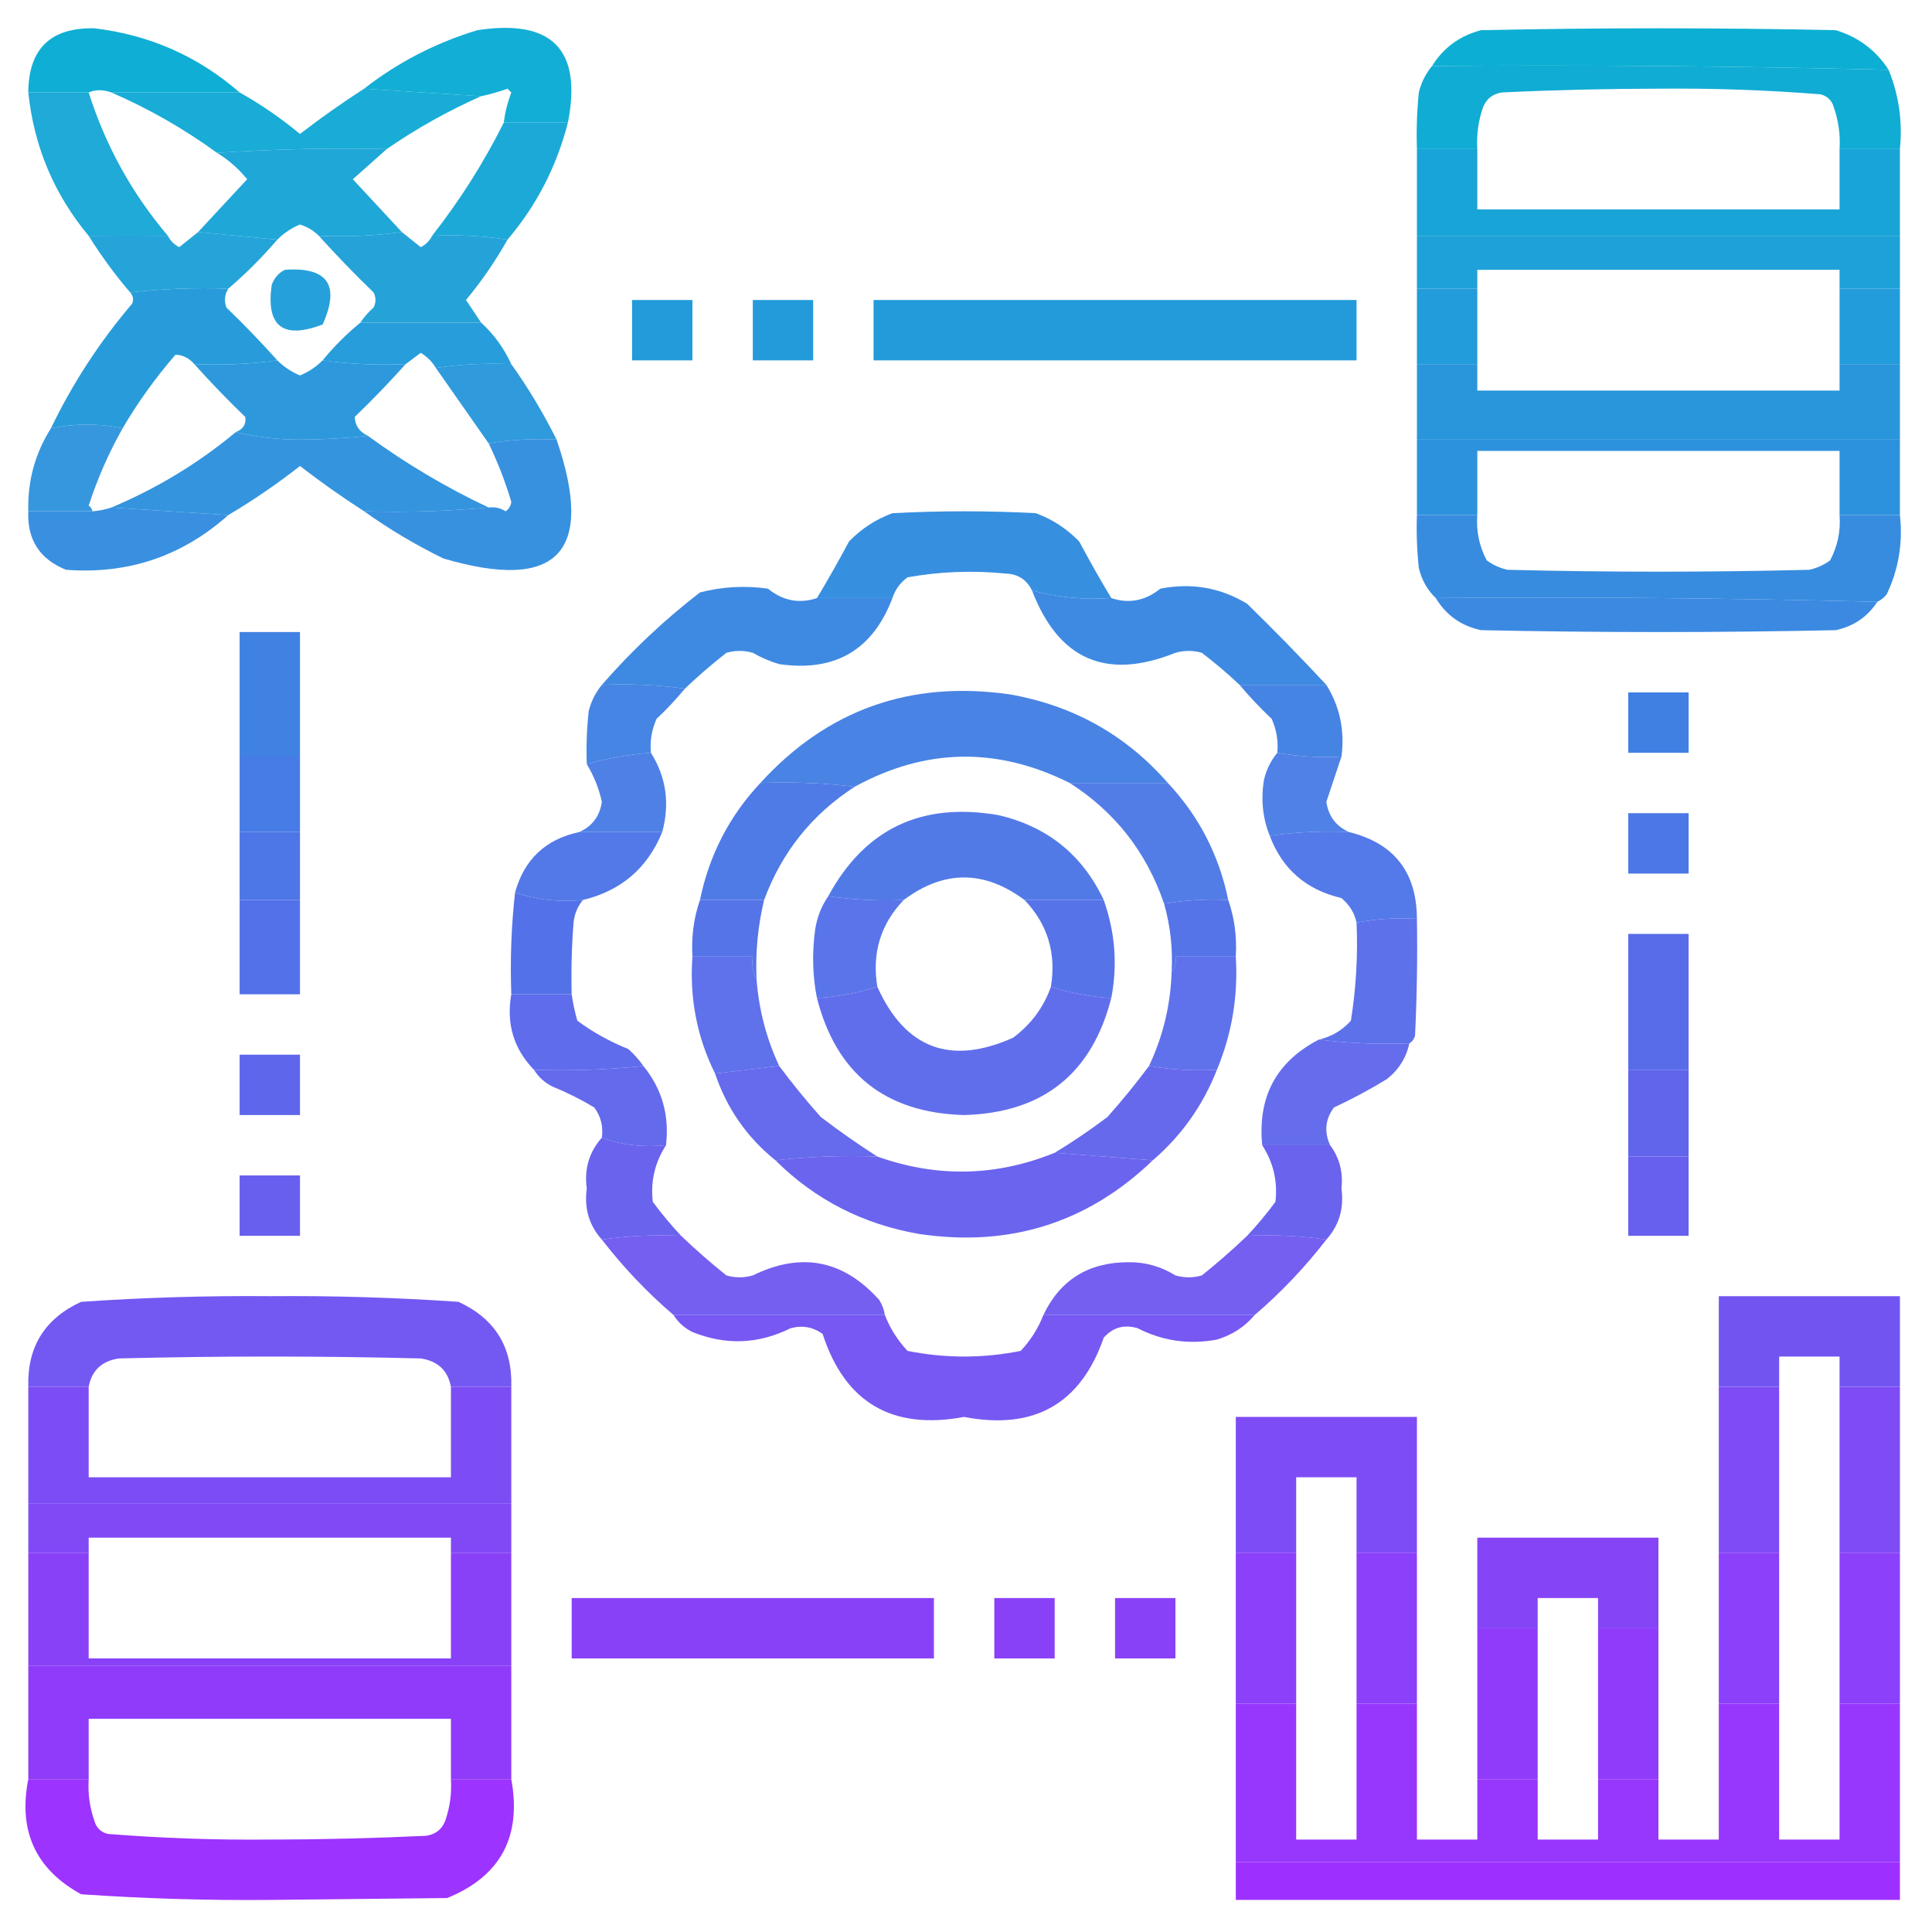 <?xml version="1.0" encoding="UTF-8"?>
<!DOCTYPE svg PUBLIC "-//W3C//DTD SVG 1.1//EN" "http://www.w3.org/Graphics/SVG/1.1/DTD/svg11.dtd">
<svg xmlns="http://www.w3.org/2000/svg" version="1.1" width="512px" height="512px" style="shape-rendering:geometricPrecision; text-rendering:geometricPrecision; image-rendering:optimizeQuality; fill-rule:evenodd; clip-rule:evenodd" xmlns:xlink="http://www.w3.org/1999/xlink">
<g><path style="opacity:0.993" fill="#0cafd3" d="M 500.5,18.5 C 459.904,17.503 419.571,17.17 379.5,17.5C 382.55,12.622 386.883,9.456 392.5,8C 423.833,7.333 455.167,7.333 486.5,8C 492.461,9.796 497.127,13.296 500.5,18.5 Z"/></g>
<g><path style="opacity:0.989" fill="#0eaed4" d="M 63.5,24.5 C 52.167,24.5 40.833,24.5 29.5,24.5C 27.309,23.709 25.309,23.709 23.5,24.5C 18.167,24.5 12.833,24.5 7.5,24.5C 7.57,12.93 13.403,7.264 25,7.5C 39.64,9.24 52.474,14.907 63.5,24.5 Z"/></g>
<g><path style="opacity:0.984" fill="#0fadd4" d="M 150.5,32.5 C 144.833,32.5 139.167,32.5 133.5,32.5C 133.851,29.762 134.518,27.096 135.5,24.5C 135.167,24.167 134.833,23.833 134.5,23.5C 132.199,24.325 129.865,24.992 127.5,25.5C 117.167,24.833 106.833,24.167 96.5,23.5C 105.434,16.531 115.434,11.365 126.5,8C 146.31,4.973 154.31,13.14 150.5,32.5 Z"/></g>
<g><path style="opacity:0.994" fill="#10acd4" d="M 379.5,17.5 C 419.571,17.17 459.904,17.503 500.5,18.5C 503.218,25.173 504.218,32.173 503.5,39.5C 498.167,39.5 492.833,39.5 487.5,39.5C 487.737,35.727 487.237,32.06 486,28.5C 485.5,26.667 484.333,25.5 482.5,25C 468.232,23.858 453.899,23.358 439.5,23.5C 425.636,23.513 411.802,23.846 398,24.5C 395.541,24.89 393.874,26.224 393,28.5C 391.763,32.06 391.263,35.727 391.5,39.5C 386.167,39.5 380.833,39.5 375.5,39.5C 375.334,34.489 375.501,29.489 376,24.5C 376.67,21.826 377.837,19.493 379.5,17.5 Z"/></g>
<g><path style="opacity:0.972" fill="#12aad5" d="M 96.5,23.5 C 106.833,24.167 117.167,24.833 127.5,25.5C 118.682,29.406 110.348,34.073 102.5,39.5C 87.324,39.171 72.324,39.504 57.5,40.5C 48.718,34.112 39.385,28.779 29.5,24.5C 40.833,24.5 52.167,24.5 63.5,24.5C 69.123,27.653 74.457,31.32 79.5,35.5C 85.02,31.244 90.687,27.244 96.5,23.5 Z"/></g>
<g><path style="opacity:0.959" fill="#16a7d6" d="M 7.5,24.5 C 12.833,24.5 18.167,24.5 23.5,24.5C 27.983,38.627 34.983,51.293 44.5,62.5C 37.192,62.436 30.192,62.436 23.5,62.5C 14.338,51.502 9.005,38.836 7.5,24.5 Z"/></g>
<g><path style="opacity:0.974" fill="#17a7d7" d="M 133.5,32.5 C 139.167,32.5 144.833,32.5 150.5,32.5C 147.51,44.148 142.177,54.482 134.5,63.5C 128.021,62.509 121.354,62.176 114.5,62.5C 121.847,53.14 128.18,43.14 133.5,32.5 Z"/></g>
<g><path style="opacity:0.972" fill="#19a4d7" d="M 57.5,40.5 C 72.324,39.504 87.324,39.171 102.5,39.5C 99.52,42.144 96.52,44.811 93.5,47.5C 97.855,52.187 102.188,56.854 106.5,61.5C 99.352,62.492 92.019,62.825 84.5,62.5C 83.089,61.092 81.422,60.092 79.5,59.5C 77.234,60.432 75.234,61.765 73.5,63.5C 66.5,62.833 59.5,62.167 52.5,61.5C 56.812,56.854 61.145,52.187 65.5,47.5C 63.217,44.697 60.55,42.364 57.5,40.5 Z"/></g>
<g><path style="opacity:1" fill="#19a4d7" d="M 375.5,39.5 C 380.833,39.5 386.167,39.5 391.5,39.5C 391.5,44.833 391.5,50.167 391.5,55.5C 423.5,55.5 455.5,55.5 487.5,55.5C 487.5,50.167 487.5,44.833 487.5,39.5C 492.833,39.5 498.167,39.5 503.5,39.5C 503.5,47.167 503.5,54.833 503.5,62.5C 460.833,62.5 418.167,62.5 375.5,62.5C 375.5,54.833 375.5,47.167 375.5,39.5 Z"/></g>
<g><path style="opacity:0.963" fill="#1da1d8" d="M 44.5,62.5 C 45.145,63.812 46.145,64.812 47.5,65.5C 49.186,64.143 50.852,62.81 52.5,61.5C 59.5,62.167 66.5,62.833 73.5,63.5C 69.5,68.167 65.167,72.5 60.5,76.5C 51.749,76.197 43.082,76.53 34.5,77.5C 30.479,72.805 26.812,67.805 23.5,62.5C 30.192,62.436 37.192,62.436 44.5,62.5 Z"/></g>
<g><path style="opacity:0.966" fill="#1ea0d8" d="M 106.5,61.5 C 108.148,62.81 109.814,64.143 111.5,65.5C 112.855,64.812 113.855,63.812 114.5,62.5C 121.354,62.176 128.021,62.509 134.5,63.5C 131.347,69.123 127.68,74.457 123.5,79.5C 124.844,81.529 126.177,83.529 127.5,85.5C 116.833,85.5 106.167,85.5 95.5,85.5C 96.458,84.038 97.624,82.705 99,81.5C 99.667,80.167 99.667,78.833 99,77.5C 93.963,72.631 89.13,67.631 84.5,62.5C 92.019,62.825 99.352,62.492 106.5,61.5 Z"/></g>
<g><path style="opacity:1" fill="#1da1d8" d="M 375.5,62.5 C 418.167,62.5 460.833,62.5 503.5,62.5C 503.5,67.167 503.5,71.833 503.5,76.5C 498.167,76.5 492.833,76.5 487.5,76.5C 487.5,74.833 487.5,73.167 487.5,71.5C 455.5,71.5 423.5,71.5 391.5,71.5C 391.5,73.167 391.5,74.833 391.5,76.5C 386.167,76.5 380.833,76.5 375.5,76.5C 375.5,71.833 375.5,67.167 375.5,62.5 Z"/></g>
<g><path style="opacity:0.975" fill="#219ed9" d="M 75.5,71.5 C 86.86,70.71 90.193,75.543 85.5,86C 74.964,89.997 70.464,86.497 72,75.5C 72.69,73.65 73.856,72.316 75.5,71.5 Z"/></g>
<g><path style="opacity:0.98" fill="#249ada" d="M 60.5,76.5 C 59.527,78.068 59.36,79.735 60,81.5C 64.703,86.035 69.203,90.702 73.5,95.5C 66.352,96.492 59.019,96.825 51.5,96.5C 50.102,94.891 48.435,94.058 46.5,94C 41.199,100.126 36.532,106.626 32.5,113.5C 26.266,112.193 19.932,112.193 13.5,113.5C 19.237,101.591 26.404,90.591 35,80.5C 35.47,79.423 35.303,78.423 34.5,77.5C 43.082,76.53 51.749,76.197 60.5,76.5 Z"/></g>
<g><path style="opacity:0.984" fill="#249bda" d="M 95.5,85.5 C 106.167,85.5 116.833,85.5 127.5,85.5C 130.888,88.597 133.555,92.264 135.5,96.5C 128.745,96.207 122.078,96.54 115.5,97.5C 114.549,95.882 113.216,94.549 111.5,93.5C 110.148,94.524 108.815,95.524 107.5,96.5C 99.981,96.825 92.648,96.492 85.5,95.5C 88.5,91.833 91.833,88.5 95.5,85.5 Z"/></g>
<g><path style="opacity:1" fill="#239bda" d="M 167.5,79.5 C 172.833,79.5 178.167,79.5 183.5,79.5C 183.5,84.833 183.5,90.167 183.5,95.5C 178.167,95.5 172.833,95.5 167.5,95.5C 167.5,90.167 167.5,84.833 167.5,79.5 Z"/></g>
<g><path style="opacity:1" fill="#239bda" d="M 199.5,79.5 C 204.833,79.5 210.167,79.5 215.5,79.5C 215.5,84.833 215.5,90.167 215.5,95.5C 210.167,95.5 204.833,95.5 199.5,95.5C 199.5,90.167 199.5,84.833 199.5,79.5 Z"/></g>
<g><path style="opacity:1" fill="#239bda" d="M 231.5,79.5 C 274.167,79.5 316.833,79.5 359.5,79.5C 359.5,84.833 359.5,90.167 359.5,95.5C 316.833,95.5 274.167,95.5 231.5,95.5C 231.5,90.167 231.5,84.833 231.5,79.5 Z"/></g>
<g><path style="opacity:1" fill="#229cda" d="M 375.5,76.5 C 380.833,76.5 386.167,76.5 391.5,76.5C 391.5,83.167 391.5,89.833 391.5,96.5C 386.167,96.5 380.833,96.5 375.5,96.5C 375.5,89.833 375.5,83.167 375.5,76.5 Z"/></g>
<g><path style="opacity:1" fill="#229cda" d="M 487.5,76.5 C 492.833,76.5 498.167,76.5 503.5,76.5C 503.5,83.167 503.5,89.833 503.5,96.5C 498.167,96.5 492.833,96.5 487.5,96.5C 487.5,89.833 487.5,83.167 487.5,76.5 Z"/></g>
<g><path style="opacity:0.969" fill="#2897db" d="M 73.5,95.5 C 75.234,97.235 77.234,98.568 79.5,99.5C 81.766,98.568 83.766,97.235 85.5,95.5C 92.648,96.492 99.981,96.825 107.5,96.5C 103.203,101.298 98.703,105.965 94,110.5C 94.112,112.797 95.278,114.464 97.5,115.5C 91.578,116.146 85.578,116.48 79.5,116.5C 73.459,116.496 67.792,115.829 62.5,114.5C 64.446,113.746 65.279,112.412 65,110.5C 60.297,105.965 55.797,101.298 51.5,96.5C 59.019,96.825 66.352,96.492 73.5,95.5 Z"/></g>
<g><path style="opacity:0.961" fill="#2897db" d="M 135.5,96.5 C 139.988,102.799 143.988,109.466 147.5,116.5C 141.31,116.177 135.31,116.51 129.5,117.5C 124.846,110.871 120.179,104.204 115.5,97.5C 122.078,96.54 128.745,96.207 135.5,96.5 Z"/></g>
<g><path style="opacity:1" fill="#2996db" d="M 375.5,96.5 C 380.833,96.5 386.167,96.5 391.5,96.5C 391.5,98.833 391.5,101.167 391.5,103.5C 423.5,103.5 455.5,103.5 487.5,103.5C 487.5,101.167 487.5,98.833 487.5,96.5C 492.833,96.5 498.167,96.5 503.5,96.5C 503.5,103.167 503.5,109.833 503.5,116.5C 460.833,116.5 418.167,116.5 375.5,116.5C 375.5,109.833 375.5,103.167 375.5,96.5 Z"/></g>
<g><path style="opacity:0.966" fill="#2e92dd" d="M 62.5,114.5 C 67.792,115.829 73.459,116.496 79.5,116.5C 85.578,116.48 91.578,116.146 97.5,115.5C 107.574,122.869 118.241,129.202 129.5,134.5C 118.679,135.495 107.679,135.828 96.5,135.5C 90.687,131.756 85.02,127.756 79.5,123.5C 73.405,128.275 67.072,132.608 60.5,136.5C 50.167,135.833 39.833,135.167 29.5,134.5C 41.532,129.454 52.532,122.787 62.5,114.5 Z"/></g>
<g><path style="opacity:0.96" fill="#2e93dd" d="M 32.5,113.5 C 28.813,120.04 25.813,126.873 23.5,134C 24.056,134.383 24.389,134.883 24.5,135.5C 18.833,135.5 13.167,135.5 7.5,135.5C 7.29,127.476 9.29,120.143 13.5,113.5C 19.932,112.193 26.266,112.193 32.5,113.5 Z"/></g>
<g><path style="opacity:1" fill="#2d92dd" d="M 375.5,116.5 C 418.167,116.5 460.833,116.5 503.5,116.5C 503.5,123.167 503.5,129.833 503.5,136.5C 498.167,136.5 492.833,136.5 487.5,136.5C 487.5,130.833 487.5,125.167 487.5,119.5C 455.5,119.5 423.5,119.5 391.5,119.5C 391.5,125.167 391.5,130.833 391.5,136.5C 386.167,136.5 380.833,136.5 375.5,136.5C 375.5,129.833 375.5,123.167 375.5,116.5 Z"/></g>
<g><path style="opacity:0.966" fill="#338ddf" d="M 29.5,134.5 C 39.833,135.167 50.167,135.833 60.5,136.5C 48.265,147.412 33.932,152.245 17.5,151C 10.51,148.186 7.177,143.019 7.5,135.5C 13.167,135.5 18.833,135.5 24.5,135.5C 26.216,135.371 27.883,135.038 29.5,134.5 Z"/></g>
<g><path style="opacity:0.983" fill="#348ddf" d="M 294.5,158.5 C 287.292,159.004 280.292,158.337 273.5,156.5C 272.101,153.61 269.768,152.11 266.5,152C 257.77,151.124 249.104,151.458 240.5,153C 238.561,154.432 237.228,156.265 236.5,158.5C 229.833,158.5 223.167,158.5 216.5,158.5C 219.413,153.653 222.246,148.653 225,143.5C 228.269,140.117 232.103,137.617 236.5,136C 249.167,135.333 261.833,135.333 274.5,136C 278.897,137.617 282.731,140.117 286,143.5C 288.754,148.653 291.587,153.653 294.5,158.5 Z"/></g>
<g><path style="opacity:0.965" fill="#328ede" d="M 147.5,116.5 C 157.756,146.409 147.756,156.909 117.5,148C 110.068,144.368 103.068,140.201 96.5,135.5C 107.679,135.828 118.679,135.495 129.5,134.5C 131.144,134.286 132.644,134.62 134,135.5C 134.87,134.892 135.37,134.059 135.5,133C 133.903,127.645 131.903,122.479 129.5,117.5C 135.31,116.51 141.31,116.177 147.5,116.5 Z"/></g>
<g><path style="opacity:0.99" fill="#368bdf" d="M 375.5,136.5 C 380.833,136.5 386.167,136.5 391.5,136.5C 391.178,140.747 392.011,144.747 394,148.5C 395.648,149.717 397.481,150.55 399.5,151C 426.167,151.667 452.833,151.667 479.5,151C 481.519,150.55 483.352,149.717 485,148.5C 486.989,144.747 487.822,140.747 487.5,136.5C 492.833,136.5 498.167,136.5 503.5,136.5C 504.311,143.877 503.144,150.877 500,157.5C 499.292,158.381 498.458,159.047 497.5,159.5C 458.67,158.501 419.67,158.168 380.5,158.5C 378.254,156.351 376.754,153.684 376,150.5C 375.501,145.845 375.334,141.179 375.5,136.5 Z"/></g>
<g><path style="opacity:0.975" fill="#3a87e1" d="M 216.5,158.5 C 223.167,158.5 229.833,158.5 236.5,158.5C 231.278,172.285 221.278,178.118 206.5,176C 204.051,175.275 201.717,174.275 199.5,173C 197.167,172.333 194.833,172.333 192.5,173C 188.666,176.002 185,179.169 181.5,182.5C 174.352,181.508 167.019,181.175 159.5,181.5C 167.365,172.468 176.032,164.301 185.5,157C 191.415,155.473 197.415,155.139 203.5,156C 207.47,159.215 211.803,160.049 216.5,158.5 Z"/></g>
<g><path style="opacity:0.976" fill="#3a87e1" d="M 351.5,181.5 C 343.833,181.5 336.167,181.5 328.5,181.5C 325.333,178.502 322,175.669 318.5,173C 316.167,172.333 313.833,172.333 311.5,173C 293.21,180.354 280.544,174.854 273.5,156.5C 280.292,158.337 287.292,159.004 294.5,158.5C 299.197,160.049 303.53,159.215 307.5,156C 315.77,154.387 323.437,155.72 330.5,160C 337.703,167.035 344.703,174.202 351.5,181.5 Z"/></g>
<g><path style="opacity:0.988" fill="#3988e0" d="M 380.5,158.5 C 419.67,158.168 458.67,158.501 497.5,159.5C 494.908,163.471 491.241,165.971 486.5,167C 455.167,167.667 423.833,167.667 392.5,167C 387.237,165.875 383.237,163.042 380.5,158.5 Z"/></g>
<g><path style="opacity:1" fill="#4082e2" d="M 79.5,200.5 C 74.167,200.5 68.833,200.5 63.5,200.5C 63.5,189.5 63.5,178.5 63.5,167.5C 68.833,167.5 74.167,167.5 79.5,167.5C 79.5,178.5 79.5,189.5 79.5,200.5 Z"/></g>
<g><path style="opacity:0.963" fill="#4181e3" d="M 159.5,181.5 C 167.019,181.175 174.352,181.508 181.5,182.5C 179.205,185.297 176.705,187.964 174,190.5C 172.711,193.351 172.211,196.351 172.5,199.5C 166.731,199.929 161.064,200.929 155.5,202.5C 155.334,197.821 155.501,193.155 156,188.5C 156.653,185.861 157.82,183.527 159.5,181.5 Z"/></g>
<g><path style="opacity:0.965" fill="#4181e3" d="M 328.5,181.5 C 336.167,181.5 343.833,181.5 351.5,181.5C 355.075,187.254 356.409,193.588 355.5,200.5C 349.642,200.822 343.975,200.489 338.5,199.5C 338.789,196.351 338.289,193.351 337,190.5C 333.962,187.631 331.129,184.631 328.5,181.5 Z"/></g>
<g><path style="opacity:0.963" fill="#437fe3" d="M 309.5,207.5 C 300.833,207.5 292.167,207.5 283.5,207.5C 264.272,197.88 245.272,198.213 226.5,208.5C 218.35,207.507 210.017,207.174 201.5,207.5C 219.198,188.097 241.198,180.264 267.5,184C 284.375,186.932 298.375,194.765 309.5,207.5 Z"/></g>
<g><path style="opacity:1" fill="#4180e3" d="M 431.5,183.5 C 436.833,183.5 442.167,183.5 447.5,183.5C 447.5,188.833 447.5,194.167 447.5,199.5C 442.167,199.5 436.833,199.5 431.5,199.5C 431.5,194.167 431.5,188.833 431.5,183.5 Z"/></g>
<g><path style="opacity:1" fill="#477be5" d="M 63.5,200.5 C 68.833,200.5 74.167,200.5 79.5,200.5C 79.5,207.167 79.5,213.833 79.5,220.5C 74.167,220.5 68.833,220.5 63.5,220.5C 63.5,213.833 63.5,207.167 63.5,200.5 Z"/></g>
<g><path style="opacity:0.95" fill="#477ae5" d="M 172.5,199.5 C 176.546,205.931 177.546,212.931 175.5,220.5C 168.167,220.5 160.833,220.5 153.5,220.5C 156.943,218.96 158.943,216.293 159.5,212.5C 158.717,208.936 157.384,205.603 155.5,202.5C 161.064,200.929 166.731,199.929 172.5,199.5 Z"/></g>
<g><path style="opacity:0.953" fill="#487be5" d="M 338.5,199.5 C 343.975,200.489 349.642,200.822 355.5,200.5C 354.174,204.489 352.841,208.489 351.5,212.5C 352.057,216.293 354.057,218.96 357.5,220.5C 350.313,220.175 343.313,220.509 336.5,221.5C 334.599,216.775 334.099,211.775 335,206.5C 335.67,203.826 336.837,201.493 338.5,199.5 Z"/></g>
<g><path style="opacity:0.969" fill="#4b78e6" d="M 201.5,207.5 C 210.017,207.174 218.35,207.507 226.5,208.5C 215.205,215.802 207.205,225.802 202.5,238.5C 196.833,238.5 191.167,238.5 185.5,238.5C 187.956,226.585 193.29,216.252 201.5,207.5 Z"/></g>
<g><path style="opacity:0.958" fill="#4b78e6" d="M 283.5,207.5 C 292.167,207.5 300.833,207.5 309.5,207.5C 317.71,216.252 323.044,226.585 325.5,238.5C 319.741,238.214 314.075,238.548 308.5,239.5C 303.85,225.862 295.517,215.196 283.5,207.5 Z"/></g>
<g><path style="opacity:1" fill="#4b78e6" d="M 431.5,215.5 C 436.833,215.5 442.167,215.5 447.5,215.5C 447.5,220.833 447.5,226.167 447.5,231.5C 442.167,231.5 436.833,231.5 431.5,231.5C 431.5,226.167 431.5,220.833 431.5,215.5 Z"/></g>
<g><path style="opacity:0.962" fill="#4e75e7" d="M 357.5,220.5 C 369.443,223.45 375.443,231.116 375.5,243.5C 369.974,243.179 364.64,243.512 359.5,244.5C 358.961,241.958 357.628,239.792 355.5,238C 346.161,235.82 339.828,230.32 336.5,221.5C 343.313,220.509 350.313,220.175 357.5,220.5 Z"/></g>
<g><path style="opacity:1" fill="#4d76e6" d="M 63.5,220.5 C 68.833,220.5 74.167,220.5 79.5,220.5C 79.5,226.5 79.5,232.5 79.5,238.5C 74.167,238.5 68.833,238.5 63.5,238.5C 63.5,232.5 63.5,226.5 63.5,220.5 Z"/></g>
<g><path style="opacity:0.97" fill="#4e76e7" d="M 153.5,220.5 C 160.833,220.5 168.167,220.5 175.5,220.5C 171.599,230.064 164.599,236.064 154.5,238.5C 148.074,239.12 142.074,238.453 136.5,236.5C 138.919,227.749 144.585,222.415 153.5,220.5 Z"/></g>
<g><path style="opacity:0.966" fill="#4d76e6" d="M 292.5,238.5 C 285.5,238.5 278.5,238.5 271.5,238.5C 260.805,230.547 250.138,230.547 239.5,238.5C 232.745,238.793 226.078,238.46 219.5,237.5C 229.152,219.677 244.152,212.51 264.5,216C 277.494,218.991 286.827,226.491 292.5,238.5 Z"/></g>
<g><path style="opacity:1" fill="#5371e8" d="M 136.5,236.5 C 142.074,238.453 148.074,239.12 154.5,238.5C 153.069,240.189 152.236,242.189 152,244.5C 151.5,250.825 151.334,257.158 151.5,263.5C 146.167,263.5 140.833,263.5 135.5,263.5C 135.173,254.318 135.507,245.318 136.5,236.5 Z"/></g>
<g><path style="opacity:1" fill="#5371e8" d="M 63.5,238.5 C 68.833,238.5 74.167,238.5 79.5,238.5C 79.5,246.833 79.5,255.167 79.5,263.5C 74.167,263.5 68.833,263.5 63.5,263.5C 63.5,255.167 63.5,246.833 63.5,238.5 Z"/></g>
<g><path style="opacity:0.977" fill="#5272e8" d="M 185.5,238.5 C 191.167,238.5 196.833,238.5 202.5,238.5C 200.841,245.385 200.174,252.385 200.5,259.5C 199.539,257.735 199.205,255.735 199.5,253.5C 194.167,253.5 188.833,253.5 183.5,253.5C 183.189,248.234 183.855,243.234 185.5,238.5 Z"/></g>
<g><path style="opacity:0.96" fill="#5370e8" d="M 219.5,237.5 C 226.078,238.46 232.745,238.793 239.5,238.5C 233.366,244.909 231.032,252.576 232.5,261.5C 227.41,263.144 222.077,264.144 216.5,264.5C 215.347,258.681 215.181,252.681 216,246.5C 216.505,243.135 217.672,240.135 219.5,237.5 Z"/></g>
<g><path style="opacity:0.974" fill="#5370e8" d="M 271.5,238.5 C 278.5,238.5 285.5,238.5 292.5,238.5C 295.53,247.084 296.197,255.751 294.5,264.5C 288.923,264.144 283.59,263.144 278.5,261.5C 279.968,252.576 277.634,244.909 271.5,238.5 Z"/></g>
<g><path style="opacity:0.978" fill="#5272e8" d="M 325.5,238.5 C 327.145,243.234 327.811,248.234 327.5,253.5C 322.167,253.5 316.833,253.5 311.5,253.5C 311.768,255.099 311.434,256.432 310.5,257.5C 310.823,251.365 310.156,245.365 308.5,239.5C 314.075,238.548 319.741,238.214 325.5,238.5 Z"/></g>
<g><path style="opacity:0.963" fill="#596cea" d="M 327.5,253.5 C 328.148,263.921 326.481,273.921 322.5,283.5C 316.31,283.823 310.31,283.49 304.5,282.5C 308.225,274.598 310.225,266.264 310.5,257.5C 311.434,256.432 311.768,255.099 311.5,253.5C 316.833,253.5 322.167,253.5 327.5,253.5 Z"/></g>
<g><path style="opacity:0.963" fill="#596cea" d="M 183.5,253.5 C 188.833,253.5 194.167,253.5 199.5,253.5C 199.205,255.735 199.539,257.735 200.5,259.5C 201.096,267.551 203.096,275.217 206.5,282.5C 200.833,283.167 195.167,283.833 189.5,284.5C 184.701,274.836 182.701,264.503 183.5,253.5 Z"/></g>
<g><path style="opacity:0.968" fill="#586dea" d="M 375.5,243.5 C 375.666,253.839 375.5,264.172 375,274.5C 374.722,275.416 374.222,276.082 373.5,276.5C 365.316,276.826 357.316,276.492 349.5,275.5C 352.849,274.741 355.682,273.074 358,270.5C 359.376,261.902 359.876,253.235 359.5,244.5C 364.64,243.512 369.974,243.179 375.5,243.5 Z"/></g>
<g><path style="opacity:1" fill="#586cea" d="M 447.5,283.5 C 442.167,283.5 436.833,283.5 431.5,283.5C 431.5,271.5 431.5,259.5 431.5,247.5C 436.833,247.5 442.167,247.5 447.5,247.5C 447.5,259.5 447.5,271.5 447.5,283.5 Z"/></g>
<g><path style="opacity:0.964" fill="#5b69eb" d="M 232.5,261.5 C 239.901,277.915 251.901,282.415 268.5,275C 273.269,271.421 276.603,266.921 278.5,261.5C 283.59,263.144 288.923,264.144 294.5,264.5C 289.348,284.589 276.348,294.922 255.5,295.5C 234.652,294.922 221.652,284.589 216.5,264.5C 222.077,264.144 227.41,263.144 232.5,261.5 Z"/></g>
<g><path style="opacity:0.976" fill="#5b69eb" d="M 135.5,263.5 C 140.833,263.5 146.167,263.5 151.5,263.5C 151.838,265.854 152.338,268.187 153,270.5C 157.135,273.555 161.635,276.055 166.5,278C 168.041,279.371 169.375,280.871 170.5,282.5C 161.014,283.494 151.348,283.827 141.5,283.5C 136.128,277.962 134.128,271.296 135.5,263.5 Z"/></g>
<g><path style="opacity:0.965" fill="#5f66ec" d="M 170.5,282.5 C 175.427,288.525 177.427,295.525 176.5,303.5C 170.402,304.117 164.735,303.45 159.5,301.5C 159.896,298.518 159.229,295.851 157.5,293.5C 154,291.385 150.333,289.552 146.5,288C 144.382,286.951 142.716,285.451 141.5,283.5C 151.348,283.827 161.014,283.494 170.5,282.5 Z"/></g>
<g><path style="opacity:0.968" fill="#6165ec" d="M 206.5,282.5 C 209.924,287.101 213.591,291.601 217.5,296C 222.403,299.752 227.403,303.252 232.5,306.5C 223.318,306.173 214.318,306.507 205.5,307.5C 197.952,301.413 192.618,293.746 189.5,284.5C 195.167,283.833 200.833,283.167 206.5,282.5 Z"/></g>
<g><path style="opacity:0.966" fill="#6165ec" d="M 304.5,282.5 C 310.31,283.49 316.31,283.823 322.5,283.5C 318.787,292.943 313.12,300.943 305.5,307.5C 296.833,306.833 288.167,306.167 279.5,305.5C 284.311,302.591 288.978,299.424 293.5,296C 297.409,291.601 301.076,287.101 304.5,282.5 Z"/></g>
<g><path style="opacity:1" fill="#5e67eb" d="M 63.5,279.5 C 68.833,279.5 74.167,279.5 79.5,279.5C 79.5,284.833 79.5,290.167 79.5,295.5C 74.167,295.5 68.833,295.5 63.5,295.5C 63.5,290.167 63.5,284.833 63.5,279.5 Z"/></g>
<g><path style="opacity:0.958" fill="#5f67ec" d="M 349.5,275.5 C 357.316,276.492 365.316,276.826 373.5,276.5C 372.647,280.37 370.647,283.536 367.5,286C 362.961,288.769 358.294,291.269 353.5,293.5C 351.209,296.596 350.875,299.929 352.5,303.5C 346.5,303.5 340.5,303.5 334.5,303.5C 333.239,290.683 338.239,281.349 349.5,275.5 Z"/></g>
<g><path style="opacity:1" fill="#6065ec" d="M 431.5,283.5 C 436.833,283.5 442.167,283.5 447.5,283.5C 447.5,291.167 447.5,298.833 447.5,306.5C 442.167,306.5 436.833,306.5 431.5,306.5C 431.5,298.833 431.5,291.167 431.5,283.5 Z"/></g>
<g><path style="opacity:0.97" fill="#6760ee" d="M 279.5,305.5 C 288.167,306.167 296.833,306.833 305.5,307.5C 288.206,324.095 267.539,330.595 243.5,327C 228.677,324.423 216.01,317.923 205.5,307.5C 214.318,306.507 223.318,306.173 232.5,306.5C 248.327,312.124 263.993,311.791 279.5,305.5 Z"/></g>
<g><path style="opacity:0.973" fill="#6660ee" d="M 159.5,301.5 C 164.735,303.45 170.402,304.117 176.5,303.5C 173.531,308.096 172.365,313.096 173,318.5C 175.335,321.665 177.835,324.665 180.5,327.5C 173.313,327.175 166.313,327.509 159.5,328.5C 156.122,324.747 154.789,320.247 155.5,315C 154.794,309.792 156.127,305.292 159.5,301.5 Z"/></g>
<g><path style="opacity:0.969" fill="#665fee" d="M 334.5,303.5 C 340.5,303.5 346.5,303.5 352.5,303.5C 354.978,306.811 355.978,310.645 355.5,315C 356.211,320.247 354.878,324.747 351.5,328.5C 344.687,327.509 337.687,327.175 330.5,327.5C 333.165,324.665 335.665,321.665 338,318.5C 338.635,313.096 337.469,308.096 334.5,303.5 Z"/></g>
<g><path style="opacity:1" fill="#675fee" d="M 431.5,306.5 C 436.833,306.5 442.167,306.5 447.5,306.5C 447.5,313.5 447.5,320.5 447.5,327.5C 442.167,327.5 436.833,327.5 431.5,327.5C 431.5,320.5 431.5,313.5 431.5,306.5 Z"/></g>
<g><path style="opacity:1" fill="#685fee" d="M 63.5,311.5 C 68.833,311.5 74.167,311.5 79.5,311.5C 79.5,316.833 79.5,322.167 79.5,327.5C 74.167,327.5 68.833,327.5 63.5,327.5C 63.5,322.167 63.5,316.833 63.5,311.5 Z"/></g>
<g><path style="opacity:0.96" fill="#6e59f0" d="M 180.5,327.5 C 184.332,331.164 188.332,334.664 192.5,338C 194.833,338.667 197.167,338.667 199.5,338C 212.328,331.71 223.495,333.877 233,344.5C 233.791,345.745 234.291,347.078 234.5,348.5C 215.833,348.5 197.167,348.5 178.5,348.5C 171.442,342.444 165.109,335.778 159.5,328.5C 166.313,327.509 173.313,327.175 180.5,327.5 Z"/></g>
<g><path style="opacity:0.96" fill="#6e59f0" d="M 330.5,327.5 C 337.687,327.175 344.687,327.509 351.5,328.5C 345.891,335.778 339.558,342.444 332.5,348.5C 313.833,348.5 295.167,348.5 276.5,348.5C 280.946,339.182 288.446,334.515 299,334.5C 303.505,334.446 307.672,335.613 311.5,338C 313.833,338.667 316.167,338.667 318.5,338C 322.668,334.664 326.668,331.164 330.5,327.5 Z"/></g>
<g><path style="opacity:0.988" fill="#7256f1" d="M 135.5,367.5 C 130.167,367.5 124.833,367.5 119.5,367.5C 118.677,363.18 116.011,360.68 111.5,360C 84.833,359.333 58.167,359.333 31.5,360C 26.989,360.68 24.323,363.18 23.5,367.5C 18.167,367.5 12.833,367.5 7.5,367.5C 7.205,356.925 11.872,349.425 21.5,345C 38.103,343.854 54.77,343.354 71.5,343.5C 88.23,343.354 104.897,343.854 121.5,345C 131.128,349.425 135.795,356.925 135.5,367.5 Z"/></g>
<g><path style="opacity:0.971" fill="#7354f2" d="M 178.5,348.5 C 197.167,348.5 215.833,348.5 234.5,348.5C 235.848,351.985 237.848,355.152 240.5,358C 250.5,360 260.5,360 270.5,358C 273.152,355.152 275.152,351.985 276.5,348.5C 295.167,348.5 313.833,348.5 332.5,348.5C 329.862,351.621 326.528,353.788 322.5,355C 315.097,356.378 308.097,355.378 301.5,352C 297.933,350.925 294.933,351.758 292.5,354.5C 286.389,372.064 274.056,379.064 255.5,375.5C 236.422,379.054 223.922,371.72 218,353.5C 215.421,351.653 212.588,351.153 209.5,352C 200.985,356.227 192.318,356.561 183.5,353C 181.382,351.951 179.716,350.451 178.5,348.5 Z"/></g>
<g><path style="opacity:1" fill="#7255f1" d="M 503.5,367.5 C 498.167,367.5 492.833,367.5 487.5,367.5C 487.5,364.833 487.5,362.167 487.5,359.5C 482.167,359.5 476.833,359.5 471.5,359.5C 471.5,362.167 471.5,364.833 471.5,367.5C 466.167,367.5 460.833,367.5 455.5,367.5C 455.5,359.5 455.5,351.5 455.5,343.5C 471.5,343.5 487.5,343.5 503.5,343.5C 503.5,351.5 503.5,359.5 503.5,367.5 Z"/></g>
<g><path style="opacity:1" fill="#7c4df4" d="M 7.5,367.5 C 12.833,367.5 18.167,367.5 23.5,367.5C 23.5,375.5 23.5,383.5 23.5,391.5C 55.5,391.5 87.5,391.5 119.5,391.5C 119.5,383.5 119.5,375.5 119.5,367.5C 124.833,367.5 130.167,367.5 135.5,367.5C 135.5,377.833 135.5,388.167 135.5,398.5C 92.833,398.5 50.167,398.5 7.5,398.5C 7.5,388.167 7.5,377.833 7.5,367.5 Z"/></g>
<g><path style="opacity:1" fill="#7e4cf5" d="M 375.5,411.5 C 370.167,411.5 364.833,411.5 359.5,411.5C 359.5,404.833 359.5,398.167 359.5,391.5C 354.167,391.5 348.833,391.5 343.5,391.5C 343.5,398.167 343.5,404.833 343.5,411.5C 338.167,411.5 332.833,411.5 327.5,411.5C 327.5,399.5 327.5,387.5 327.5,375.5C 343.5,375.5 359.5,375.5 375.5,375.5C 375.5,387.5 375.5,399.5 375.5,411.5 Z"/></g>
<g><path style="opacity:1" fill="#8149f6" d="M 7.5,398.5 C 50.167,398.5 92.833,398.5 135.5,398.5C 135.5,402.833 135.5,407.167 135.5,411.5C 130.167,411.5 124.833,411.5 119.5,411.5C 119.5,410.167 119.5,408.833 119.5,407.5C 87.5,407.5 55.5,407.5 23.5,407.5C 23.5,408.833 23.5,410.167 23.5,411.5C 18.167,411.5 12.833,411.5 7.5,411.5C 7.5,407.167 7.5,402.833 7.5,398.5 Z"/></g>
<g><path style="opacity:1" fill="#7e4bf5" d="M 455.5,367.5 C 460.833,367.5 466.167,367.5 471.5,367.5C 471.5,382.167 471.5,396.833 471.5,411.5C 466.167,411.5 460.833,411.5 455.5,411.5C 455.5,396.833 455.5,382.167 455.5,367.5 Z"/></g>
<g><path style="opacity:1" fill="#7e4bf5" d="M 487.5,367.5 C 492.833,367.5 498.167,367.5 503.5,367.5C 503.5,382.167 503.5,396.833 503.5,411.5C 498.167,411.5 492.833,411.5 487.5,411.5C 487.5,396.833 487.5,382.167 487.5,367.5 Z"/></g>
<g><path style="opacity:1" fill="#8545f7" d="M 439.5,431.5 C 434.167,431.5 428.833,431.5 423.5,431.5C 423.5,428.833 423.5,426.167 423.5,423.5C 418.167,423.5 412.833,423.5 407.5,423.5C 407.5,426.167 407.5,428.833 407.5,431.5C 402.167,431.5 396.833,431.5 391.5,431.5C 391.5,423.5 391.5,415.5 391.5,407.5C 407.5,407.5 423.5,407.5 439.5,407.5C 439.5,415.5 439.5,423.5 439.5,431.5 Z"/></g>
<g><path style="opacity:1" fill="#8941f8" d="M 7.5,411.5 C 12.833,411.5 18.167,411.5 23.5,411.5C 23.5,420.833 23.5,430.167 23.5,439.5C 55.5,439.5 87.5,439.5 119.5,439.5C 119.5,430.167 119.5,420.833 119.5,411.5C 124.833,411.5 130.167,411.5 135.5,411.5C 135.5,421.5 135.5,431.5 135.5,441.5C 92.833,441.5 50.167,441.5 7.5,441.5C 7.5,431.5 7.5,421.5 7.5,411.5 Z"/></g>
<g><path style="opacity:1" fill="#8941f8" d="M 151.5,423.5 C 183.5,423.5 215.5,423.5 247.5,423.5C 247.5,428.833 247.5,434.167 247.5,439.5C 215.5,439.5 183.5,439.5 151.5,439.5C 151.5,434.167 151.5,428.833 151.5,423.5 Z"/></g>
<g><path style="opacity:1" fill="#8941f8" d="M 263.5,423.5 C 268.833,423.5 274.167,423.5 279.5,423.5C 279.5,428.833 279.5,434.167 279.5,439.5C 274.167,439.5 268.833,439.5 263.5,439.5C 263.5,434.167 263.5,428.833 263.5,423.5 Z"/></g>
<g><path style="opacity:1" fill="#8941f8" d="M 295.5,423.5 C 300.833,423.5 306.167,423.5 311.5,423.5C 311.5,428.833 311.5,434.167 311.5,439.5C 306.167,439.5 300.833,439.5 295.5,439.5C 295.5,434.167 295.5,428.833 295.5,423.5 Z"/></g>
<g><path style="opacity:1" fill="#8b40f9" d="M 327.5,411.5 C 332.833,411.5 338.167,411.5 343.5,411.5C 343.5,424.833 343.5,438.167 343.5,451.5C 338.167,451.5 332.833,451.5 327.5,451.5C 327.5,438.167 327.5,424.833 327.5,411.5 Z"/></g>
<g><path style="opacity:1" fill="#8b40f9" d="M 359.5,411.5 C 364.833,411.5 370.167,411.5 375.5,411.5C 375.5,424.833 375.5,438.167 375.5,451.5C 370.167,451.5 364.833,451.5 359.5,451.5C 359.5,438.167 359.5,424.833 359.5,411.5 Z"/></g>
<g><path style="opacity:1" fill="#8b40f9" d="M 455.5,411.5 C 460.833,411.5 466.167,411.5 471.5,411.5C 471.5,424.833 471.5,438.167 471.5,451.5C 466.167,451.5 460.833,451.5 455.5,451.5C 455.5,438.167 455.5,424.833 455.5,411.5 Z"/></g>
<g><path style="opacity:1" fill="#8b40f9" d="M 487.5,411.5 C 492.833,411.5 498.167,411.5 503.5,411.5C 503.5,424.833 503.5,438.167 503.5,451.5C 498.167,451.5 492.833,451.5 487.5,451.5C 487.5,438.167 487.5,424.833 487.5,411.5 Z"/></g>
<g><path style="opacity:1" fill="#903bfa" d="M 7.5,441.5 C 50.167,441.5 92.833,441.5 135.5,441.5C 135.5,451.5 135.5,461.5 135.5,471.5C 130.167,471.5 124.833,471.5 119.5,471.5C 119.5,466.167 119.5,460.833 119.5,455.5C 87.5,455.5 55.5,455.5 23.5,455.5C 23.5,460.833 23.5,466.167 23.5,471.5C 18.167,471.5 12.833,471.5 7.5,471.5C 7.5,461.5 7.5,451.5 7.5,441.5 Z"/></g>
<g><path style="opacity:1" fill="#903bfa" d="M 391.5,431.5 C 396.833,431.5 402.167,431.5 407.5,431.5C 407.5,444.833 407.5,458.167 407.5,471.5C 402.167,471.5 396.833,471.5 391.5,471.5C 391.5,458.167 391.5,444.833 391.5,431.5 Z"/></g>
<g><path style="opacity:1" fill="#903bfa" d="M 423.5,431.5 C 428.833,431.5 434.167,431.5 439.5,431.5C 439.5,444.833 439.5,458.167 439.5,471.5C 434.167,471.5 428.833,471.5 423.5,471.5C 423.5,458.167 423.5,444.833 423.5,431.5 Z"/></g>
<g><path style="opacity:1" fill="#9736fc" d="M 327.5,451.5 C 332.833,451.5 338.167,451.5 343.5,451.5C 343.5,463.5 343.5,475.5 343.5,487.5C 348.833,487.5 354.167,487.5 359.5,487.5C 359.5,475.5 359.5,463.5 359.5,451.5C 364.833,451.5 370.167,451.5 375.5,451.5C 375.5,463.5 375.5,475.5 375.5,487.5C 380.833,487.5 386.167,487.5 391.5,487.5C 391.5,482.167 391.5,476.833 391.5,471.5C 396.833,471.5 402.167,471.5 407.5,471.5C 407.5,476.833 407.5,482.167 407.5,487.5C 412.833,487.5 418.167,487.5 423.5,487.5C 423.5,482.167 423.5,476.833 423.5,471.5C 428.833,471.5 434.167,471.5 439.5,471.5C 439.5,476.833 439.5,482.167 439.5,487.5C 444.833,487.5 450.167,487.5 455.5,487.5C 455.5,475.5 455.5,463.5 455.5,451.5C 460.833,451.5 466.167,451.5 471.5,451.5C 471.5,463.5 471.5,475.5 471.5,487.5C 476.833,487.5 482.167,487.5 487.5,487.5C 487.5,475.5 487.5,463.5 487.5,451.5C 492.833,451.5 498.167,451.5 503.5,451.5C 503.5,465.5 503.5,479.5 503.5,493.5C 444.833,493.5 386.167,493.5 327.5,493.5C 327.5,479.5 327.5,465.5 327.5,451.5 Z"/></g>
<g><path style="opacity:0.985" fill="#9c31fe" d="M 7.5,471.5 C 12.833,471.5 18.167,471.5 23.5,471.5C 23.263,475.273 23.763,478.94 25,482.5C 25.5,484.333 26.667,485.5 28.5,486C 42.768,487.142 57.101,487.642 71.5,487.5C 85.364,487.487 99.198,487.154 113,486.5C 115.459,486.11 117.126,484.776 118,482.5C 119.237,478.94 119.737,475.273 119.5,471.5C 124.833,471.5 130.167,471.5 135.5,471.5C 138.295,486.752 132.628,497.252 118.5,503C 102.833,503.167 87.167,503.333 71.5,503.5C 54.77,503.646 38.103,503.146 21.5,502C 9.446,495.375 4.779,485.208 7.5,471.5 Z"/></g>
<g><path style="opacity:1" fill="#9d30fe" d="M 327.5,493.5 C 386.167,493.5 444.833,493.5 503.5,493.5C 503.5,496.833 503.5,500.167 503.5,503.5C 444.833,503.5 386.167,503.5 327.5,503.5C 327.5,500.167 327.5,496.833 327.5,493.5 Z"/></g>
</svg>
